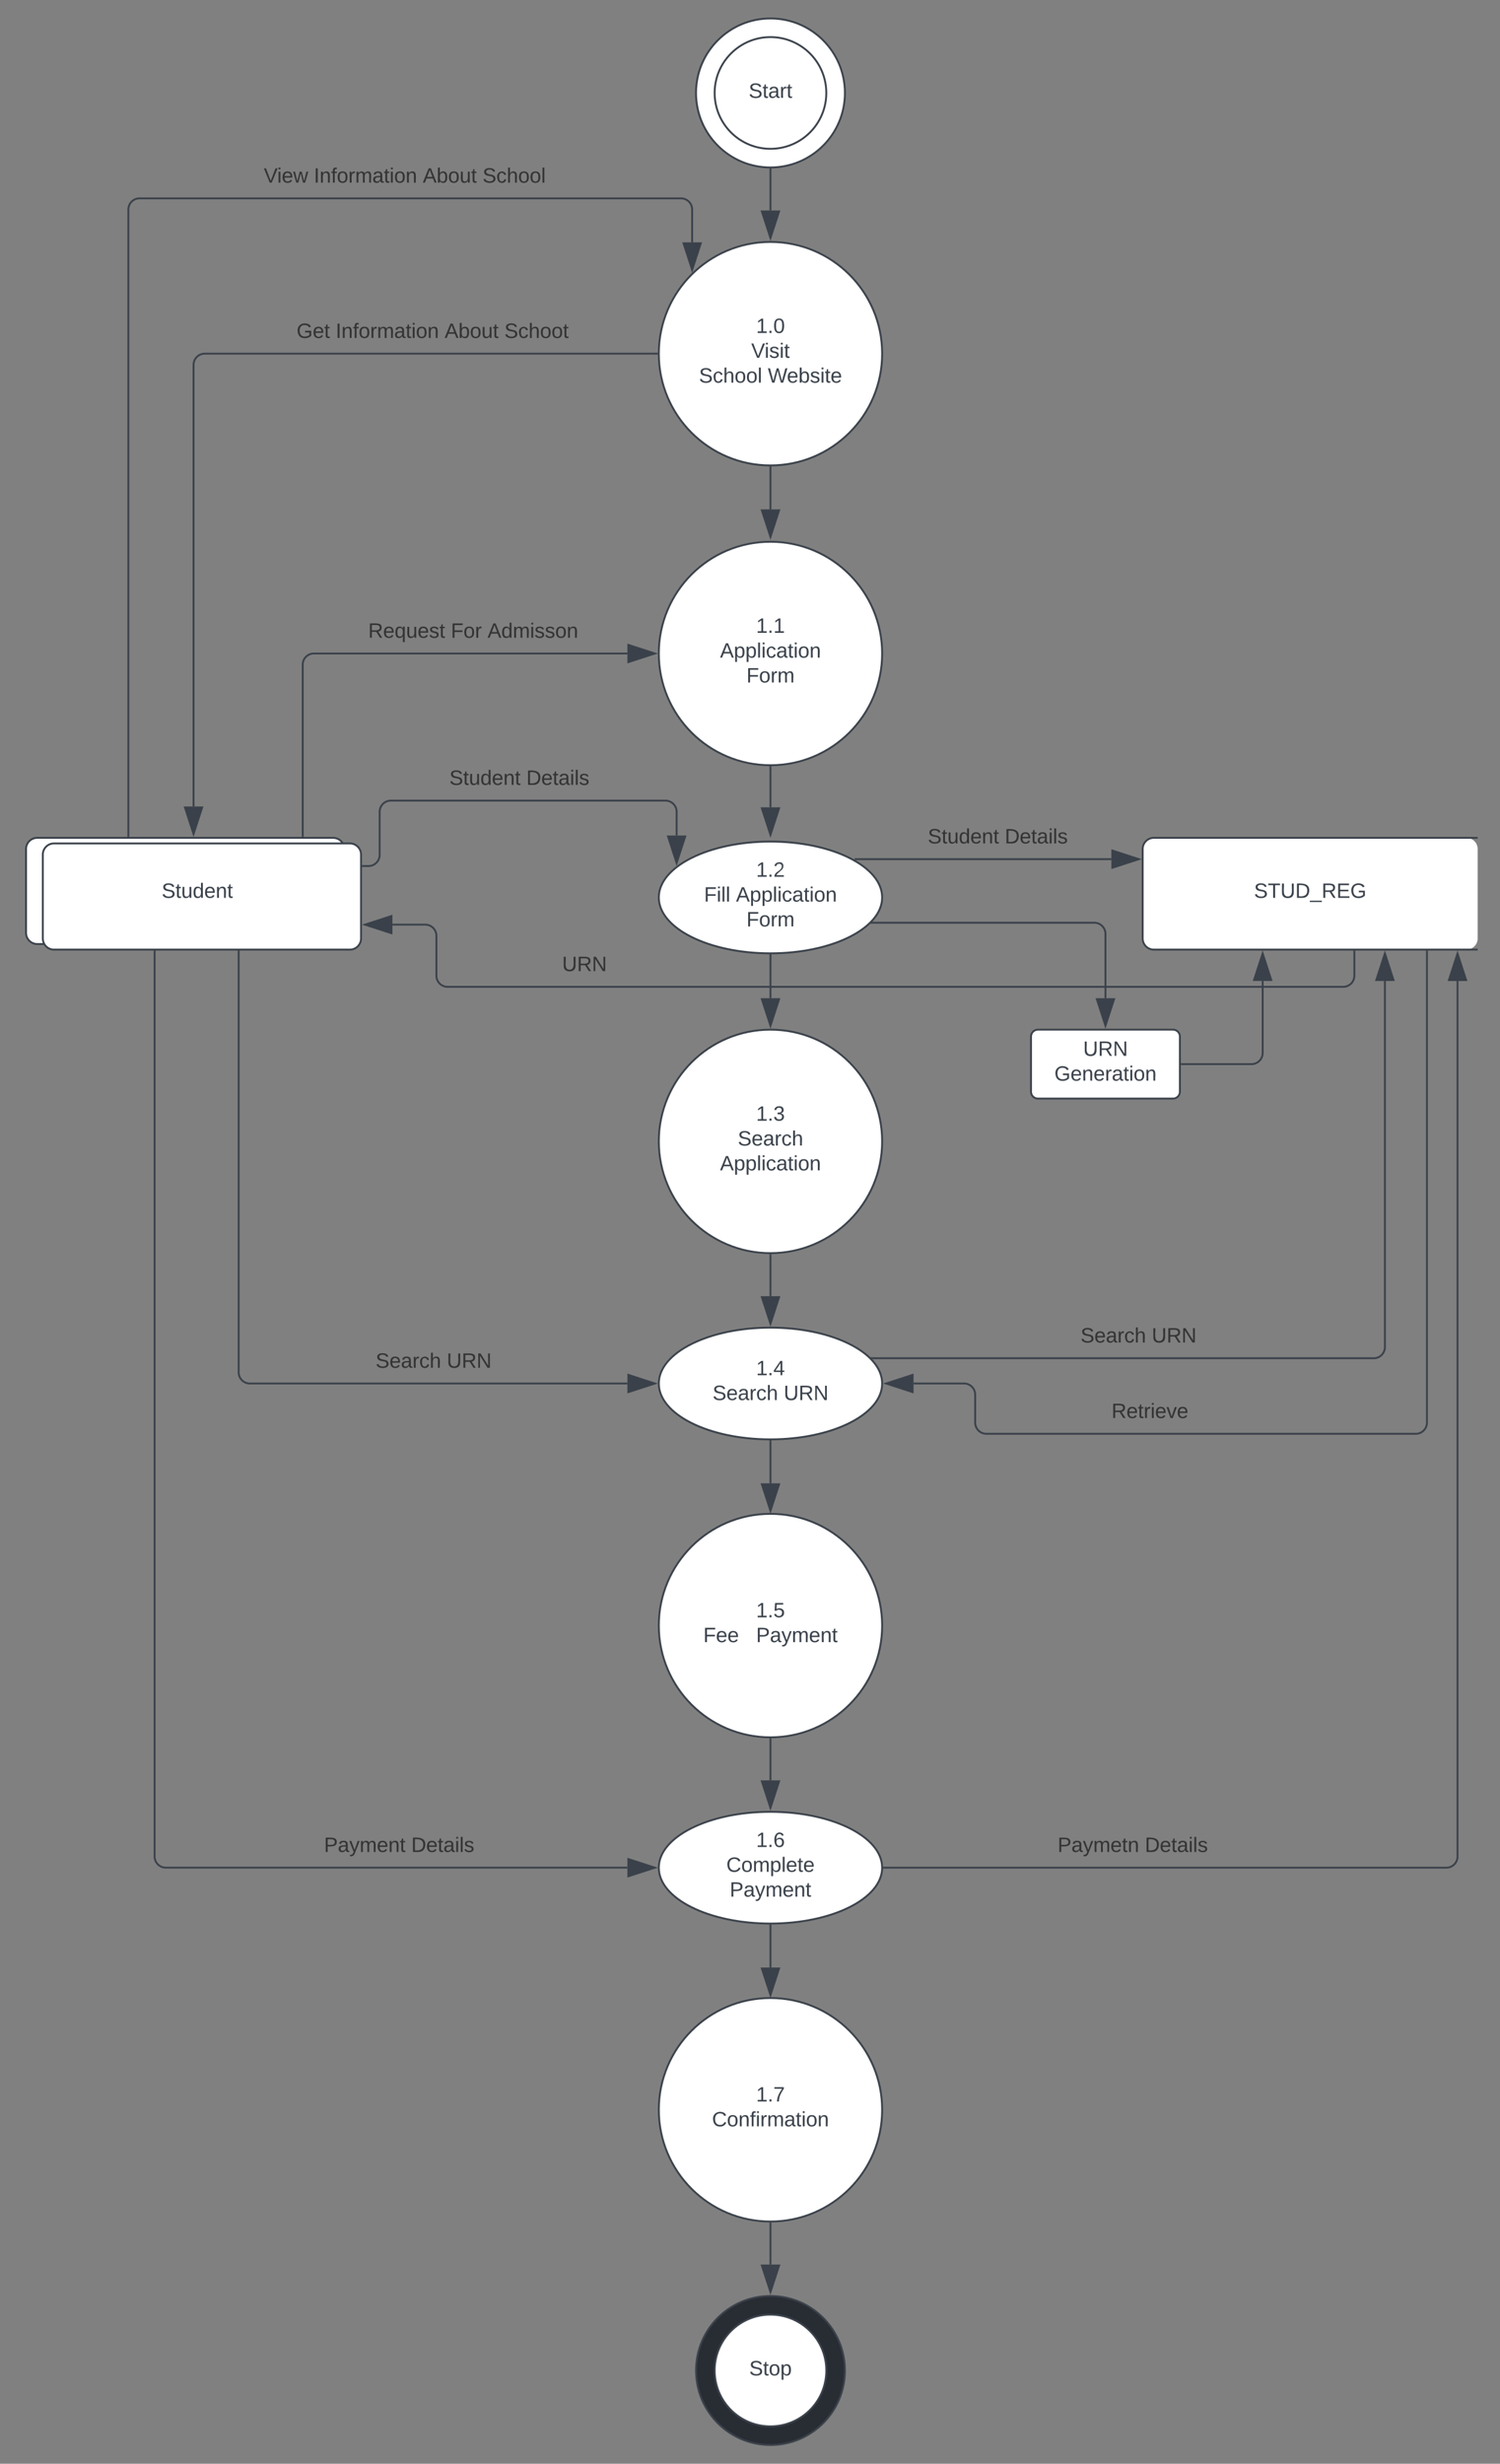 <svg xmlns="http://www.w3.org/2000/svg" xmlns:xlink="http://www.w3.org/1999/xlink" xmlns:lucid="lucid" width="806" height="1323"><rect width="100%" height="100%" fill="#808080" stroke="none"/><g transform="translate(-926 0)" lucid:page-tab-id="0_0"><path d="M1380 49.92c0 22.1-17.9 40-40 40s-40-17.9-40-40 17.9-40 40-40 40 17.9 40 40z" stroke="#3a414a" fill="#fff"/><path d="M1370 49.92c0 16.57-13.43 30-30 30s-30-13.43-30-30 13.43-30 30-30 30 13.43 30 30z" stroke="#3a414a" fill="#fff"/><use xlink:href="#a" transform="matrix(1,0,0,1,1315,24.917) translate(13.287 27.639)"/><path d="M1340 90.92v22.1" stroke="#3a414a" fill="none"/><path d="M1340 90.42l.5-.02v.53h-1v-.54z" stroke="#3a414a" stroke-width=".05" fill="#3a414a"/><path d="M1340 127.8l-4.64-14.27h9.28z" stroke="#3a414a" fill="#3a414a"/><path d="M1400 189.92c0 33.13-26.86 60-60 60s-60-26.87-60-60c0-33.14 26.86-60 60-60s60 26.86 60 60z" stroke="#3a414a" fill="#fff"/><use xlink:href="#b" transform="matrix(1,0,0,1,1300,129.917) translate(32.284 48.889)"/><use xlink:href="#c" transform="matrix(1,0,0,1,1300,129.917) translate(29.645 62.222)"/><use xlink:href="#d" transform="matrix(1,0,0,1,1300,129.917) translate(1.574 75.556)"/><use xlink:href="#e" transform="matrix(1,0,0,1,1300,129.917) translate(38.58 75.556)"/><path d="M1340 250.92v22.6" stroke="#3a414a" fill="none"/><path d="M1340 250.42l.5-.02v.53h-1v-.53z" stroke="#3a414a" stroke-width=".05" fill="#3a414a"/><path d="M1340 288.3l-4.64-14.27h9.28z" stroke="#3a414a" fill="#3a414a"/><path d="M1400 612.92c0 33.13-26.86 60-60 60s-60-26.87-60-60c0-33.14 26.86-60 60-60s60 26.86 60 60z" stroke="#3a414a" fill="#fff"/><use xlink:href="#f" transform="matrix(1,0,0,1,1300,552.917) translate(32.284 48.889)"/><use xlink:href="#g" transform="matrix(1,0,0,1,1300,552.917) translate(22.423 62.222)"/><use xlink:href="#h" transform="matrix(1,0,0,1,1300,552.917) translate(12.886 75.556)"/><path d="M1340 673.92v22.1" stroke="#3a414a" fill="none"/><path d="M1340 673.42l.5-.02v.53h-1v-.53z" stroke="#3a414a" stroke-width=".05" fill="#3a414a"/><path d="M1340 710.8l-4.64-14.27h9.28z" stroke="#3a414a" fill="#3a414a"/><path d="M1400 742.92c0 16.57-26.86 30-60 30s-60-13.43-60-30 26.86-30 60-30 60 13.43 60 30z" stroke="#3a414a" fill="#fff"/><use xlink:href="#i" transform="matrix(1,0,0,1,1300,712.917) translate(32.284 25.556)"/><use xlink:href="#j" transform="matrix(1,0,0,1,1300,712.917) translate(8.889 38.889)"/><use xlink:href="#k" transform="matrix(1,0,0,1,1300,712.917) translate(47.13 38.889)"/><path d="M1340 773.92v22.6" stroke="#3a414a" fill="none"/><path d="M1340 773.42l.5-.02v.53h-1v-.53z" stroke="#3a414a" stroke-width=".05" fill="#3a414a"/><path d="M1340 811.3l-4.64-14.27h9.28z" stroke="#3a414a" fill="#3a414a"/><path d="M1400 872.92c0 33.13-26.86 60-60 60s-60-26.87-60-60c0-33.14 26.86-60 60-60s60 26.86 60 60z" stroke="#3a414a" fill="#fff"/><use xlink:href="#l" transform="matrix(1,0,0,1,1300,812.917) translate(32.284 55.556)"/><use xlink:href="#m" transform="matrix(1,0,0,1,1300,812.917) translate(3.92 68.889)"/><use xlink:href="#n" transform="matrix(1,0,0,1,1300,812.917) translate(32.284 68.889)"/><path d="M1340 933.92v22.1" stroke="#3a414a" fill="none"/><path d="M1340 933.42l.5-.02v.53h-1v-.53z" stroke="#3a414a" stroke-width=".05" fill="#3a414a"/><path d="M1340 970.8l-4.64-14.27h9.28z" stroke="#3a414a" fill="#3a414a"/><path d="M1400 1002.92c0 16.57-26.86 30-60 30s-60-13.43-60-30 26.86-30 60-30 60 13.43 60 30z" stroke="#3a414a" fill="#fff"/><use xlink:href="#o" transform="matrix(1,0,0,1,1300,972.917) translate(32.284 18.889)"/><use xlink:href="#p" transform="matrix(1,0,0,1,1300,972.917) translate(16.281 32.222)"/><use xlink:href="#n" transform="matrix(1,0,0,1,1300,972.917) translate(18.102 45.556)"/><path d="M1340 1033.92v22.6" stroke="#3a414a" fill="none"/><path d="M1340 1033.42l.5-.02v.53h-1v-.53z" stroke="#3a414a" stroke-width=".05" fill="#3a414a"/><path d="M1340 1071.3l-4.64-14.27h9.28z" stroke="#3a414a" fill="#3a414a"/><path d="M1400 1132.92c0 33.13-26.86 60-60 60s-60-26.87-60-60c0-33.14 26.86-60 60-60s60 26.86 60 60z" stroke="#3a414a" fill="#fff"/><use xlink:href="#q" transform="matrix(1,0,0,1,1300,1072.917) translate(32.284 55.556)"/><use xlink:href="#r" transform="matrix(1,0,0,1,1300,1072.917) translate(8.596 68.889)"/><path d="M1340 1193.92v22.1" stroke="#3a414a" fill="none"/><path d="M1340 1193.42l.5-.02v.53h-1v-.53z" stroke="#3a414a" stroke-width=".05" fill="#3a414a"/><path d="M1340 1230.8l-4.64-14.27h9.28z" stroke="#3a414a" fill="#3a414a"/><path d="M1380 1272.92c0 22.1-17.9 40-40 40s-40-17.9-40-40 17.9-40 40-40 40 17.9 40 40z" stroke="#3a414a" fill="#282c33"/><path d="M1370 1272.92c0 16.57-13.43 30-30 30s-30-13.43-30-30 13.43-30 30-30 30 13.43 30 30z" stroke="#3a414a" fill="#fff"/><use xlink:href="#s" transform="matrix(1,0,0,1,1315,1247.917) translate(13.58 27.639)"/><path d="M940 455.92a6 6 0 0 1 6-6h159a6 6 0 0 1 6 6v45a6 6 0 0 1-6 6H946a6 6 0 0 1-6-6z" stroke="#3a414a" fill="#fff"/><path d="M949 458.92a6 6 0 0 1 6-6h159a6 6 0 0 1 6 6v45a6 6 0 0 1-6 6H955a6 6 0 0 1-6-6z" stroke="#3a414a" fill="#fff"/><use xlink:href="#t" transform="matrix(1,0,0,1,962,449.917) translate(50.864 32.222)"/><path d="M994.97 448.97V112.52a6 6 0 0 1 6-6h290.95a6 6 0 0 1 6 6v17.62" stroke="#3a414a" fill="none"/><path d="M995.47 449.47h-1v-.5h1z" stroke="#3a414a" stroke-width=".05" fill="#3a414a"/><path d="M1297.92 144.9l-4.64-14.26h9.27z" stroke="#3a414a" fill="#3a414a"/><use xlink:href="#u" transform="matrix(1,0,0,1,1067.75,89.188) translate(0 8.889)"/><use xlink:href="#v" transform="matrix(1,0,0,1,1067.75,89.188) translate(26.883 8.889)"/><use xlink:href="#w" transform="matrix(1,0,0,1,1067.75,89.188) translate(85.432 8.889)"/><use xlink:href="#x" transform="matrix(1,0,0,1,1067.75,89.188) translate(117.531 8.889)"/><path d="M1279 189.92h-243a6 6 0 0 0-6 6v237.15" stroke="#3a414a" fill="none"/><path d="M1279.5 189.92l.02.5h-.53v-1h.52z" stroke="#3a414a" stroke-width=".05" fill="#3a414a"/><path d="M1030 447.83l-4.64-14.26h9.28z" stroke="#3a414a" fill="#3a414a"/><use xlink:href="#y" transform="matrix(1,0,0,1,1085.372,172.584) translate(0 8.889)"/><use xlink:href="#v" transform="matrix(1,0,0,1,1085.372,172.584) translate(20.988 8.889)"/><use xlink:href="#w" transform="matrix(1,0,0,1,1085.372,172.584) translate(79.537 8.889)"/><use xlink:href="#z" transform="matrix(1,0,0,1,1085.372,172.584) translate(111.636 8.889)"/><path d="M1400 350.92c0 33.13-26.86 60-60 60s-60-26.87-60-60c0-33.14 26.86-60 60-60s60 26.86 60 60z" stroke="#3a414a" fill="#fff"/><use xlink:href="#A" transform="matrix(1,0,0,1,1300,290.917) translate(32.284 48.889)"/><use xlink:href="#B" transform="matrix(1,0,0,1,1300,290.917) translate(12.886 62.222)"/><use xlink:href="#C" transform="matrix(1,0,0,1,1300,290.917) translate(27.083 75.556)"/><path d="M1340 411.92v21.6" stroke="#3a414a" fill="none"/><path d="M1340 411.42l.5-.02v.53h-1v-.53z" stroke="#3a414a" stroke-width=".05" fill="#3a414a"/><path d="M1340 448.3l-4.64-14.27h9.28z" stroke="#3a414a" fill="#3a414a"/><path d="M1400 481.92c0 16.57-26.86 30-60 30s-60-13.43-60-30 26.86-30 60-30 60 13.43 60 30z" stroke="#3a414a" fill="#fff"/><use xlink:href="#D" transform="matrix(1,0,0,1,1300,451.917) translate(32.284 18.889)"/><use xlink:href="#E" transform="matrix(1,0,0,1,1300,451.917) translate(4.306 32.222)"/><use xlink:href="#B" transform="matrix(1,0,0,1,1300,451.917) translate(21.466 32.222)"/><use xlink:href="#C" transform="matrix(1,0,0,1,1300,451.917) translate(27.083 45.556)"/><path d="M1340 512.92v23.1" stroke="#3a414a" fill="none"/><path d="M1340 512.42l.5-.02v.53h-1v-.53z" stroke="#3a414a" stroke-width=".05" fill="#3a414a"/><path d="M1340 550.8l-4.64-14.27h9.28z" stroke="#3a414a" fill="#3a414a"/><path d="M1088.66 448.92v-92a6 6 0 0 1 6-6h168.46" stroke="#3a414a" fill="none"/><path d="M1089.16 449.42h-1v-.5h1z" stroke="#3a414a" stroke-width=".05" fill="#3a414a"/><path d="M1277.88 350.92l-14.26 4.63v-9.27z" stroke="#3a414a" fill="#3a414a"/><use xlink:href="#F" transform="matrix(1,0,0,1,1123.847,333.584) translate(0 8.889)"/><use xlink:href="#G" transform="matrix(1,0,0,1,1123.847,333.584) translate(44.414 8.889)"/><use xlink:href="#H" transform="matrix(1,0,0,1,1123.847,333.584) translate(64.105 8.889)"/><path d="M1120.94 465.04h3.06a6 6 0 0 0 6-6v-23.12a6 6 0 0 1 6-6h147.57a6 6 0 0 1 6 6v12.73" stroke="#3a414a" fill="none"/><path d="M1120.95 465.54h-.5v-1h.5z" stroke="#3a414a" stroke-width=".05" fill="#3a414a"/><path d="M1289.57 463.42l-4.63-14.27h9.27z" stroke="#3a414a" fill="#3a414a"/><use xlink:href="#I" transform="matrix(1,0,0,1,1167.451,412.584) translate(0 8.889)"/><use xlink:href="#J" transform="matrix(1,0,0,1,1167.451,412.584) translate(41.358 8.889)"/><path d="M1540 455.92a6 6 0 0 1 6-6h168a6 6 0 0 1 6 6v48a6 6 0 0 1-6 6h-168a6 6 0 0 1-6-6z" fill="#fff"/><path d="M1720 449.92h-174a6 6 0 0 0-6 6v48a6 6 0 0 0 6 6h174" stroke="#3a414a" fill="none"/><use xlink:href="#K" transform="matrix(1,0,0,1,1576,461.917) translate(23.815 20.222)"/><path d="M1385.22 461.36h137.96" stroke="#3a414a" fill="none"/><path stroke="#3a414a" stroke-width=".05" fill="#3a414a"/><path d="M1537.95 461.36l-14.27 4.63v-9.28z" stroke="#3a414a" fill="#3a414a"/><use xlink:href="#I" transform="matrix(1,0,0,1,1424.532,444.022) translate(0 8.889)"/><use xlink:href="#J" transform="matrix(1,0,0,1,1424.532,444.022) translate(41.358 8.889)"/><path d="M1394.68 495.5H1514a6 6 0 0 1 6 6v34.53" stroke="#3a414a" fill="none"/><path d="M1394.7 496h-1.03l1-1h.02z" stroke="#3a414a" stroke-width=".05" fill="#3a414a"/><path d="M1520 550.8l-4.64-14.27h9.28z" stroke="#3a414a" fill="#3a414a"/><path d="M1556.3 552.92c2.04 0 3.7 1.65 3.7 3.7v29.6c0 2.04-1.66 3.7-3.7 3.7h-72.6c-2.04 0-3.7-1.66-3.7-3.7v-29.6c0-2.05 1.66-3.7 3.7-3.7z" stroke="#3a414a" fill="#fff"/><use xlink:href="#L" transform="matrix(1,0,0,1,1500,552.917) translate(8.009 14.056)"/><use xlink:href="#M" transform="matrix(1,0,0,1,1500,552.917) translate(-7.438 27.389)"/><path d="M1561 571.42h37.47a6 6 0 0 0 6-6v-38.67" stroke="#3a414a" fill="none"/><path d="M1561 571.92h-.5v-1h.5z" stroke="#3a414a" stroke-width=".05" fill="#3a414a"/><path d="M1604.47 512l4.63 14.25h-9.27z" stroke="#3a414a" fill="#3a414a"/><path d="M1653.74 510.9v13.02a6 6 0 0 1-6 6H1166.5a6 6 0 0 1-6-6v-21.4a6 6 0 0 0-6-6h-17.63" stroke="#3a414a" fill="none"/><path d="M1654.24 510.4v.5h-1v-.5z" stroke="#3a414a" stroke-width=".05" fill="#3a414a"/><path d="M1122.1 496.52l14.27-4.64v9.27z" stroke="#3a414a" fill="#3a414a"/><g><use xlink:href="#N" transform="matrix(1,0,0,1,1228.055,512.584) translate(0 8.889)"/></g><path d="M1054.24 510.87v226.05a6 6 0 0 0 6 6h202.88" stroke="#3a414a" fill="none"/><path d="M1054.74 510.88h-1v-.5h1z" stroke="#3a414a" stroke-width=".05" fill="#3a414a"/><path d="M1277.88 742.92l-14.26 4.63v-9.27z" stroke="#3a414a" fill="#3a414a"/><g><use xlink:href="#O" transform="matrix(1,0,0,1,1127.839,725.584) translate(0 8.889)"/><use xlink:href="#P" transform="matrix(1,0,0,1,1127.839,725.584) translate(38.241 8.889)"/></g><path d="M1394.7 729.35h269.46a6 6 0 0 0 6-6V526.78" stroke="#3a414a" fill="none"/><path d="M1394.7 729.85l-1-1h1z" stroke="#3a414a" stroke-width=".05" fill="#3a414a"/><path d="M1670.16 512l4.63 14.28h-9.28z" stroke="#3a414a" fill="#3a414a"/><g><use xlink:href="#Q" transform="matrix(1,0,0,1,1506.627,712.012) translate(0 8.889)"/><use xlink:href="#R" transform="matrix(1,0,0,1,1506.627,712.012) translate(38.241 8.889)"/></g><path d="M1692.75 510.9v253.02a6 6 0 0 1-6 6H1456a6 6 0 0 1-6-6v-15a6 6 0 0 0-6-6h-27.12" stroke="#3a414a" fill="none"/><path d="M1693.25 510.4v.52h-1v-.5z" stroke="#3a414a" stroke-width=".05" fill="#3a414a"/><path d="M1402.12 742.92l14.26-4.64v9.27z" stroke="#3a414a" fill="#3a414a"/><g><use xlink:href="#S" transform="matrix(1,0,0,1,1523.265,752.584) translate(0 8.889)"/></g><path d="M1009.08 510.9V996.9a6 6 0 0 0 6 6h248.04" stroke="#3a414a" fill="none"/><path d="M1009.58 510.9h-1v-.5h1z" stroke="#3a414a" stroke-width=".05" fill="#3a414a"/><path d="M1277.88 1002.92l-14.26 4.63v-9.27z" stroke="#3a414a" fill="#3a414a"/><g><use xlink:href="#T" transform="matrix(1,0,0,1,1100.102,985.584) translate(0 8.889)"/><use xlink:href="#J" transform="matrix(1,0,0,1,1100.102,985.584) translate(46.883 8.889)"/></g><path d="M1401 1002.92h302.17a6 6 0 0 0 6-6V526.8" stroke="#3a414a" fill="none"/><path d="M1401 1003.42h-.52l.02-.5-.02-.5h.53z" stroke="#3a414a" stroke-width=".05" fill="#3a414a"/><path d="M1709.17 512.03l4.64 14.27h-9.26z" stroke="#3a414a" fill="#3a414a"/><g><use xlink:href="#U" transform="matrix(1,0,0,1,1494.288,985.584) translate(0 8.889)"/><use xlink:href="#J" transform="matrix(1,0,0,1,1494.288,985.584) translate(46.883 8.889)"/></g><defs><path fill="#3a414a" d="M185-189c-5-48-123-54-124 2 14 75 158 14 163 119 3 78-121 87-175 55-17-10-28-26-33-46l33-7c5 56 141 63 141-1 0-78-155-14-162-118-5-82 145-84 179-34 5 7 8 16 11 25" id="V"/><path fill="#3a414a" d="M59-47c-2 24 18 29 38 22v24C64 9 27 4 27-40v-127H5v-23h24l9-43h21v43h35v23H59v120" id="W"/><path fill="#3a414a" d="M141-36C126-15 110 5 73 4 37 3 15-17 15-53c-1-64 63-63 125-63 3-35-9-54-41-54-24 1-41 7-42 31l-33-3c5-37 33-52 76-52 45 0 72 20 72 64v82c-1 20 7 32 28 27v20c-31 9-61-2-59-35zM48-53c0 20 12 33 32 33 41-3 63-29 60-74-43 2-92-5-92 41" id="X"/><path fill="#3a414a" d="M114-163C36-179 61-72 57 0H25l-1-190h30c1 12-1 29 2 39 6-27 23-49 58-41v29" id="Y"/><g id="a"><use transform="matrix(0.031,0,0,0.031,0,0)" xlink:href="#V"/><use transform="matrix(0.031,0,0,0.031,7.407,0)" xlink:href="#W"/><use transform="matrix(0.031,0,0,0.031,10.494,0)" xlink:href="#X"/><use transform="matrix(0.031,0,0,0.031,16.667,0)" xlink:href="#Y"/><use transform="matrix(0.031,0,0,0.031,20.34,0)" xlink:href="#W"/></g><path fill="#3a414a" d="M27 0v-27h64v-190l-56 39v-29l58-41h29v221h61V0H27" id="Z"/><path fill="#3a414a" d="M33 0v-38h34V0H33" id="aa"/><path fill="#3a414a" d="M101-251c68 0 85 55 85 127S166 4 100 4C33 4 14-52 14-124c0-73 17-127 87-127zm-1 229c47 0 54-49 54-102s-4-102-53-102c-51 0-55 48-55 102 0 53 5 102 54 102" id="ab"/><g id="b"><use transform="matrix(0.031,0,0,0.031,0,0)" xlink:href="#Z"/><use transform="matrix(0.031,0,0,0.031,6.173,0)" xlink:href="#aa"/><use transform="matrix(0.031,0,0,0.031,9.259,0)" xlink:href="#ab"/></g><path fill="#3a414a" d="M137 0h-34L2-248h35l83 218 83-218h36" id="ac"/><path fill="#3a414a" d="M24-231v-30h32v30H24zM24 0v-190h32V0H24" id="ad"/><path fill="#3a414a" d="M135-143c-3-34-86-38-87 0 15 53 115 12 119 90S17 21 10-45l28-5c4 36 97 45 98 0-10-56-113-15-118-90-4-57 82-63 122-42 12 7 21 19 24 35" id="ae"/><g id="c"><use transform="matrix(0.031,0,0,0.031,0,0)" xlink:href="#ac"/><use transform="matrix(0.031,0,0,0.031,7.191,0)" xlink:href="#ad"/><use transform="matrix(0.031,0,0,0.031,9.63,0)" xlink:href="#ae"/><use transform="matrix(0.031,0,0,0.031,15.185,0)" xlink:href="#ad"/><use transform="matrix(0.031,0,0,0.031,17.623,0)" xlink:href="#W"/></g><path fill="#3a414a" d="M96-169c-40 0-48 33-48 73s9 75 48 75c24 0 41-14 43-38l32 2c-6 37-31 61-74 61-59 0-76-41-82-99-10-93 101-131 147-64 4 7 5 14 7 22l-32 3c-4-21-16-35-41-35" id="af"/><path fill="#3a414a" d="M106-169C34-169 62-67 57 0H25v-261h32l-1 103c12-21 28-36 61-36 89 0 53 116 60 194h-32v-121c2-32-8-49-39-48" id="ag"/><path fill="#3a414a" d="M100-194c62-1 85 37 85 99 1 63-27 99-86 99S16-35 15-95c0-66 28-99 85-99zM99-20c44 1 53-31 53-75 0-43-8-75-51-75s-53 32-53 75 10 74 51 75" id="ah"/><path fill="#3a414a" d="M24 0v-261h32V0H24" id="ai"/><g id="d"><use transform="matrix(0.031,0,0,0.031,0,0)" xlink:href="#V"/><use transform="matrix(0.031,0,0,0.031,7.407,0)" xlink:href="#af"/><use transform="matrix(0.031,0,0,0.031,12.963,0)" xlink:href="#ag"/><use transform="matrix(0.031,0,0,0.031,19.136,0)" xlink:href="#ah"/><use transform="matrix(0.031,0,0,0.031,25.309,0)" xlink:href="#ah"/><use transform="matrix(0.031,0,0,0.031,31.481,0)" xlink:href="#ai"/></g><path fill="#3a414a" d="M266 0h-40l-56-210L115 0H75L2-248h35L96-30l15-64 43-154h32l59 218 59-218h35" id="aj"/><path fill="#3a414a" d="M100-194c63 0 86 42 84 106H49c0 40 14 67 53 68 26 1 43-12 49-29l28 8c-11 28-37 45-77 45C44 4 14-33 15-96c1-61 26-98 85-98zm52 81c6-60-76-77-97-28-3 7-6 17-6 28h103" id="ak"/><path fill="#3a414a" d="M115-194c53 0 69 39 70 98 0 66-23 100-70 100C84 3 66-7 56-30L54 0H23l1-261h32v101c10-23 28-34 59-34zm-8 174c40 0 45-34 45-75 0-40-5-75-45-74-42 0-51 32-51 76 0 43 10 73 51 73" id="al"/><g id="e"><use transform="matrix(0.031,0,0,0.031,0,0)" xlink:href="#aj"/><use transform="matrix(0.031,0,0,0.031,10.247,0)" xlink:href="#ak"/><use transform="matrix(0.031,0,0,0.031,16.42,0)" xlink:href="#al"/><use transform="matrix(0.031,0,0,0.031,22.593,0)" xlink:href="#ae"/><use transform="matrix(0.031,0,0,0.031,28.148,0)" xlink:href="#ad"/><use transform="matrix(0.031,0,0,0.031,30.586,0)" xlink:href="#W"/><use transform="matrix(0.031,0,0,0.031,33.673,0)" xlink:href="#ak"/></g><path fill="#3a414a" d="M126-127c33 6 58 20 58 59 0 88-139 92-164 29-3-8-5-16-6-25l32-3c6 27 21 44 54 44 32 0 52-15 52-46 0-38-36-46-79-43v-28c39 1 72-4 72-42 0-27-17-43-46-43-28 0-47 15-49 41l-32-3c6-42 35-63 81-64 48-1 79 21 79 65 0 36-21 52-52 59" id="am"/><g id="f"><use transform="matrix(0.031,0,0,0.031,0,0)" xlink:href="#Z"/><use transform="matrix(0.031,0,0,0.031,6.173,0)" xlink:href="#aa"/><use transform="matrix(0.031,0,0,0.031,9.259,0)" xlink:href="#am"/></g><g id="g"><use transform="matrix(0.031,0,0,0.031,0,0)" xlink:href="#V"/><use transform="matrix(0.031,0,0,0.031,7.407,0)" xlink:href="#ak"/><use transform="matrix(0.031,0,0,0.031,13.58,0)" xlink:href="#X"/><use transform="matrix(0.031,0,0,0.031,19.753,0)" xlink:href="#Y"/><use transform="matrix(0.031,0,0,0.031,23.426,0)" xlink:href="#af"/><use transform="matrix(0.031,0,0,0.031,28.981,0)" xlink:href="#ag"/></g><path fill="#3a414a" d="M205 0l-28-72H64L36 0H1l101-248h38L239 0h-34zm-38-99l-47-123c-12 45-31 82-46 123h93" id="an"/><path fill="#3a414a" d="M115-194c55 1 70 41 70 98S169 2 115 4C84 4 66-9 55-30l1 105H24l-1-265h31l2 30c10-21 28-34 59-34zm-8 174c40 0 45-34 45-75s-6-73-45-74c-42 0-51 32-51 76 0 43 10 73 51 73" id="ao"/><path fill="#3a414a" d="M117-194c89-4 53 116 60 194h-32v-121c0-31-8-49-39-48C34-167 62-67 57 0H25l-1-190h30c1 10-1 24 2 32 11-22 29-35 61-36" id="ap"/><g id="h"><use transform="matrix(0.031,0,0,0.031,0,0)" xlink:href="#an"/><use transform="matrix(0.031,0,0,0.031,7.407,0)" xlink:href="#ao"/><use transform="matrix(0.031,0,0,0.031,13.58,0)" xlink:href="#ao"/><use transform="matrix(0.031,0,0,0.031,19.753,0)" xlink:href="#ai"/><use transform="matrix(0.031,0,0,0.031,22.191,0)" xlink:href="#ad"/><use transform="matrix(0.031,0,0,0.031,24.63,0)" xlink:href="#af"/><use transform="matrix(0.031,0,0,0.031,30.185,0)" xlink:href="#X"/><use transform="matrix(0.031,0,0,0.031,36.358,0)" xlink:href="#W"/><use transform="matrix(0.031,0,0,0.031,39.444,0)" xlink:href="#ad"/><use transform="matrix(0.031,0,0,0.031,41.883,0)" xlink:href="#ah"/><use transform="matrix(0.031,0,0,0.031,48.056,0)" xlink:href="#ap"/></g><path fill="#3a414a" d="M155-56V0h-30v-56H8v-25l114-167h33v167h35v25h-35zm-30-156c-27 46-58 90-88 131h88v-131" id="aq"/><g id="i"><use transform="matrix(0.031,0,0,0.031,0,0)" xlink:href="#Z"/><use transform="matrix(0.031,0,0,0.031,6.173,0)" xlink:href="#aa"/><use transform="matrix(0.031,0,0,0.031,9.259,0)" xlink:href="#aq"/></g><g id="j"><use transform="matrix(0.031,0,0,0.031,0,0)" xlink:href="#V"/><use transform="matrix(0.031,0,0,0.031,7.407,0)" xlink:href="#ak"/><use transform="matrix(0.031,0,0,0.031,13.58,0)" xlink:href="#X"/><use transform="matrix(0.031,0,0,0.031,19.753,0)" xlink:href="#Y"/><use transform="matrix(0.031,0,0,0.031,23.426,0)" xlink:href="#af"/><use transform="matrix(0.031,0,0,0.031,28.981,0)" xlink:href="#ag"/></g><path fill="#3a414a" d="M232-93c-1 65-40 97-104 97C67 4 28-28 28-90v-158h33c8 89-33 224 67 224 102 0 64-133 71-224h33v155" id="ar"/><path fill="#3a414a" d="M233-177c-1 41-23 64-60 70L243 0h-38l-65-103H63V0H30v-248c88 3 205-21 203 71zM63-129c60-2 137 13 137-47 0-61-80-42-137-45v92" id="as"/><path fill="#3a414a" d="M190 0L58-211 59 0H30v-248h39L202-35l-2-213h31V0h-41" id="at"/><g id="k"><use transform="matrix(0.031,0,0,0.031,0,0)" xlink:href="#ar"/><use transform="matrix(0.031,0,0,0.031,7.994,0)" xlink:href="#as"/><use transform="matrix(0.031,0,0,0.031,15.988,0)" xlink:href="#at"/></g><path fill="#3a414a" d="M54-142c48-35 137-8 131 61C196 18 31 33 14-55l32-4c7 23 22 37 52 37 35-1 51-22 54-58 4-55-73-65-99-34H22l8-134h141v27H59" id="au"/><g id="l"><use transform="matrix(0.031,0,0,0.031,0,0)" xlink:href="#Z"/><use transform="matrix(0.031,0,0,0.031,6.173,0)" xlink:href="#aa"/><use transform="matrix(0.031,0,0,0.031,9.259,0)" xlink:href="#au"/></g><path fill="#3a414a" d="M63-220v92h138v28H63V0H30v-248h175v28H63" id="av"/><g id="m"><use transform="matrix(0.031,0,0,0.031,0,0)" xlink:href="#av"/><use transform="matrix(0.031,0,0,0.031,6.759,0)" xlink:href="#ak"/><use transform="matrix(0.031,0,0,0.031,12.932,0)" xlink:href="#ak"/></g><path fill="#3a414a" d="M30-248c87 1 191-15 191 75 0 78-77 80-158 76V0H30v-248zm33 125c57 0 124 11 124-50 0-59-68-47-124-48v98" id="aw"/><path fill="#3a414a" d="M179-190L93 31C79 59 56 82 12 73V49c39 6 53-20 64-50L1-190h34L92-34l54-156h33" id="ax"/><path fill="#3a414a" d="M210-169c-67 3-38 105-44 169h-31v-121c0-29-5-50-35-48C34-165 62-65 56 0H25l-1-190h30c1 10-1 24 2 32 10-44 99-50 107 0 11-21 27-35 58-36 85-2 47 119 55 194h-31v-121c0-29-5-49-35-48" id="ay"/><g id="n"><use transform="matrix(0.031,0,0,0.031,0,0)" xlink:href="#aw"/><use transform="matrix(0.031,0,0,0.031,7.407,0)" xlink:href="#X"/><use transform="matrix(0.031,0,0,0.031,13.58,0)" xlink:href="#ax"/><use transform="matrix(0.031,0,0,0.031,19.136,0)" xlink:href="#ay"/><use transform="matrix(0.031,0,0,0.031,28.364,0)" xlink:href="#ak"/><use transform="matrix(0.031,0,0,0.031,34.537,0)" xlink:href="#ap"/><use transform="matrix(0.031,0,0,0.031,40.71,0)" xlink:href="#W"/></g><path fill="#3a414a" d="M110-160c48 1 74 30 74 79 0 53-28 85-80 85-65 0-83-55-86-122-5-90 50-162 133-122 14 7 22 21 27 39l-31 6c-5-40-67-38-82-6-9 19-15 44-15 74 11-20 30-34 60-33zm-7 138c34 0 49-23 49-58s-16-56-50-56c-29 0-50 16-49 49 1 36 15 65 50 65" id="az"/><g id="o"><use transform="matrix(0.031,0,0,0.031,0,0)" xlink:href="#Z"/><use transform="matrix(0.031,0,0,0.031,6.173,0)" xlink:href="#aa"/><use transform="matrix(0.031,0,0,0.031,9.259,0)" xlink:href="#az"/></g><path fill="#3a414a" d="M212-179c-10-28-35-45-73-45-59 0-87 40-87 99 0 60 29 101 89 101 43 0 62-24 78-52l27 14C228-24 195 4 139 4 59 4 22-46 18-125c-6-104 99-153 187-111 19 9 31 26 39 46" id="aA"/><g id="p"><use transform="matrix(0.031,0,0,0.031,0,0)" xlink:href="#aA"/><use transform="matrix(0.031,0,0,0.031,7.994,0)" xlink:href="#ah"/><use transform="matrix(0.031,0,0,0.031,14.167,0)" xlink:href="#ay"/><use transform="matrix(0.031,0,0,0.031,23.395,0)" xlink:href="#ao"/><use transform="matrix(0.031,0,0,0.031,29.568,0)" xlink:href="#ai"/><use transform="matrix(0.031,0,0,0.031,32.006,0)" xlink:href="#ak"/><use transform="matrix(0.031,0,0,0.031,38.179,0)" xlink:href="#W"/><use transform="matrix(0.031,0,0,0.031,41.265,0)" xlink:href="#ak"/></g><path fill="#3a414a" d="M64 0c3-98 48-159 88-221H18v-27h164v26C143-157 98-101 97 0H64" id="aB"/><g id="q"><use transform="matrix(0.031,0,0,0.031,0,0)" xlink:href="#Z"/><use transform="matrix(0.031,0,0,0.031,6.173,0)" xlink:href="#aa"/><use transform="matrix(0.031,0,0,0.031,9.259,0)" xlink:href="#aB"/></g><path fill="#3a414a" d="M101-234c-31-9-42 10-38 44h38v23H63V0H32v-167H5v-23h27c-7-52 17-82 69-68v24" id="aC"/><g id="r"><use transform="matrix(0.031,0,0,0.031,0,0)" xlink:href="#aA"/><use transform="matrix(0.031,0,0,0.031,7.994,0)" xlink:href="#ah"/><use transform="matrix(0.031,0,0,0.031,14.167,0)" xlink:href="#ap"/><use transform="matrix(0.031,0,0,0.031,20.34,0)" xlink:href="#aC"/><use transform="matrix(0.031,0,0,0.031,23.426,0)" xlink:href="#ad"/><use transform="matrix(0.031,0,0,0.031,25.864,0)" xlink:href="#Y"/><use transform="matrix(0.031,0,0,0.031,29.537,0)" xlink:href="#ay"/><use transform="matrix(0.031,0,0,0.031,38.765,0)" xlink:href="#X"/><use transform="matrix(0.031,0,0,0.031,44.938,0)" xlink:href="#W"/><use transform="matrix(0.031,0,0,0.031,48.025,0)" xlink:href="#ad"/><use transform="matrix(0.031,0,0,0.031,50.463,0)" xlink:href="#ah"/><use transform="matrix(0.031,0,0,0.031,56.636,0)" xlink:href="#ap"/></g><g id="s"><use transform="matrix(0.031,0,0,0.031,0,0)" xlink:href="#V"/><use transform="matrix(0.031,0,0,0.031,7.407,0)" xlink:href="#W"/><use transform="matrix(0.031,0,0,0.031,10.494,0)" xlink:href="#ah"/><use transform="matrix(0.031,0,0,0.031,16.667,0)" xlink:href="#ao"/></g><path fill="#3a414a" d="M84 4C-5 8 30-112 23-190h32v120c0 31 7 50 39 49 72-2 45-101 50-169h31l1 190h-30c-1-10 1-25-2-33-11 22-28 36-60 37" id="aD"/><path fill="#3a414a" d="M85-194c31 0 48 13 60 33l-1-100h32l1 261h-30c-2-10 0-23-3-31C134-8 116 4 85 4 32 4 16-35 15-94c0-66 23-100 70-100zm9 24c-40 0-46 34-46 75 0 40 6 74 45 74 42 0 51-32 51-76 0-42-9-74-50-73" id="aE"/><g id="t"><use transform="matrix(0.031,0,0,0.031,0,0)" xlink:href="#V"/><use transform="matrix(0.031,0,0,0.031,7.407,0)" xlink:href="#W"/><use transform="matrix(0.031,0,0,0.031,10.494,0)" xlink:href="#aD"/><use transform="matrix(0.031,0,0,0.031,16.667,0)" xlink:href="#aE"/><use transform="matrix(0.031,0,0,0.031,22.84,0)" xlink:href="#ak"/><use transform="matrix(0.031,0,0,0.031,29.012,0)" xlink:href="#ap"/><use transform="matrix(0.031,0,0,0.031,35.185,0)" xlink:href="#W"/></g><path fill="#333" d="M137 0h-34L2-248h35l83 218 83-218h36" id="aF"/><path fill="#333" d="M24-231v-30h32v30H24zM24 0v-190h32V0H24" id="aG"/><path fill="#333" d="M100-194c63 0 86 42 84 106H49c0 40 14 67 53 68 26 1 43-12 49-29l28 8c-11 28-37 45-77 45C44 4 14-33 15-96c1-61 26-98 85-98zm52 81c6-60-76-77-97-28-3 7-6 17-6 28h103" id="aH"/><path fill="#333" d="M206 0h-36l-40-164L89 0H53L-1-190h32L70-26l43-164h34l41 164 42-164h31" id="aI"/><g id="u"><use transform="matrix(0.031,0,0,0.031,0,0)" xlink:href="#aF"/><use transform="matrix(0.031,0,0,0.031,7.191,0)" xlink:href="#aG"/><use transform="matrix(0.031,0,0,0.031,9.63,0)" xlink:href="#aH"/><use transform="matrix(0.031,0,0,0.031,15.802,0)" xlink:href="#aI"/></g><path fill="#333" d="M33 0v-248h34V0H33" id="aJ"/><path fill="#333" d="M117-194c89-4 53 116 60 194h-32v-121c0-31-8-49-39-48C34-167 62-67 57 0H25l-1-190h30c1 10-1 24 2 32 11-22 29-35 61-36" id="aK"/><path fill="#333" d="M101-234c-31-9-42 10-38 44h38v23H63V0H32v-167H5v-23h27c-7-52 17-82 69-68v24" id="aL"/><path fill="#333" d="M100-194c62-1 85 37 85 99 1 63-27 99-86 99S16-35 15-95c0-66 28-99 85-99zM99-20c44 1 53-31 53-75 0-43-8-75-51-75s-53 32-53 75 10 74 51 75" id="aM"/><path fill="#333" d="M114-163C36-179 61-72 57 0H25l-1-190h30c1 12-1 29 2 39 6-27 23-49 58-41v29" id="aN"/><path fill="#333" d="M210-169c-67 3-38 105-44 169h-31v-121c0-29-5-50-35-48C34-165 62-65 56 0H25l-1-190h30c1 10-1 24 2 32 10-44 99-50 107 0 11-21 27-35 58-36 85-2 47 119 55 194h-31v-121c0-29-5-49-35-48" id="aO"/><path fill="#333" d="M141-36C126-15 110 5 73 4 37 3 15-17 15-53c-1-64 63-63 125-63 3-35-9-54-41-54-24 1-41 7-42 31l-33-3c5-37 33-52 76-52 45 0 72 20 72 64v82c-1 20 7 32 28 27v20c-31 9-61-2-59-35zM48-53c0 20 12 33 32 33 41-3 63-29 60-74-43 2-92-5-92 41" id="aP"/><path fill="#333" d="M59-47c-2 24 18 29 38 22v24C64 9 27 4 27-40v-127H5v-23h24l9-43h21v43h35v23H59v120" id="aQ"/><g id="v"><use transform="matrix(0.031,0,0,0.031,0,0)" xlink:href="#aJ"/><use transform="matrix(0.031,0,0,0.031,3.086,0)" xlink:href="#aK"/><use transform="matrix(0.031,0,0,0.031,9.259,0)" xlink:href="#aL"/><use transform="matrix(0.031,0,0,0.031,12.346,0)" xlink:href="#aM"/><use transform="matrix(0.031,0,0,0.031,18.519,0)" xlink:href="#aN"/><use transform="matrix(0.031,0,0,0.031,22.191,0)" xlink:href="#aO"/><use transform="matrix(0.031,0,0,0.031,31.42,0)" xlink:href="#aP"/><use transform="matrix(0.031,0,0,0.031,37.593,0)" xlink:href="#aQ"/><use transform="matrix(0.031,0,0,0.031,40.679,0)" xlink:href="#aG"/><use transform="matrix(0.031,0,0,0.031,43.117,0)" xlink:href="#aM"/><use transform="matrix(0.031,0,0,0.031,49.29,0)" xlink:href="#aK"/></g><path fill="#333" d="M205 0l-28-72H64L36 0H1l101-248h38L239 0h-34zm-38-99l-47-123c-12 45-31 82-46 123h93" id="aR"/><path fill="#333" d="M115-194c53 0 69 39 70 98 0 66-23 100-70 100C84 3 66-7 56-30L54 0H23l1-261h32v101c10-23 28-34 59-34zm-8 174c40 0 45-34 45-75 0-40-5-75-45-74-42 0-51 32-51 76 0 43 10 73 51 73" id="aS"/><path fill="#333" d="M84 4C-5 8 30-112 23-190h32v120c0 31 7 50 39 49 72-2 45-101 50-169h31l1 190h-30c-1-10 1-25-2-33-11 22-28 36-60 37" id="aT"/><g id="w"><use transform="matrix(0.031,0,0,0.031,0,0)" xlink:href="#aR"/><use transform="matrix(0.031,0,0,0.031,7.407,0)" xlink:href="#aS"/><use transform="matrix(0.031,0,0,0.031,13.58,0)" xlink:href="#aM"/><use transform="matrix(0.031,0,0,0.031,19.753,0)" xlink:href="#aT"/><use transform="matrix(0.031,0,0,0.031,25.926,0)" xlink:href="#aQ"/></g><path fill="#333" d="M185-189c-5-48-123-54-124 2 14 75 158 14 163 119 3 78-121 87-175 55-17-10-28-26-33-46l33-7c5 56 141 63 141-1 0-78-155-14-162-118-5-82 145-84 179-34 5 7 8 16 11 25" id="aU"/><path fill="#333" d="M96-169c-40 0-48 33-48 73s9 75 48 75c24 0 41-14 43-38l32 2c-6 37-31 61-74 61-59 0-76-41-82-99-10-93 101-131 147-64 4 7 5 14 7 22l-32 3c-4-21-16-35-41-35" id="aV"/><path fill="#333" d="M106-169C34-169 62-67 57 0H25v-261h32l-1 103c12-21 28-36 61-36 89 0 53 116 60 194h-32v-121c2-32-8-49-39-48" id="aW"/><path fill="#333" d="M24 0v-261h32V0H24" id="aX"/><g id="x"><use transform="matrix(0.031,0,0,0.031,0,0)" xlink:href="#aU"/><use transform="matrix(0.031,0,0,0.031,7.407,0)" xlink:href="#aV"/><use transform="matrix(0.031,0,0,0.031,12.963,0)" xlink:href="#aW"/><use transform="matrix(0.031,0,0,0.031,19.136,0)" xlink:href="#aM"/><use transform="matrix(0.031,0,0,0.031,25.309,0)" xlink:href="#aM"/><use transform="matrix(0.031,0,0,0.031,31.481,0)" xlink:href="#aX"/></g><path fill="#333" d="M143 4C61 4 22-44 18-125c-5-107 100-154 193-111 17 8 29 25 37 43l-32 9c-13-25-37-40-76-40-61 0-88 39-88 99 0 61 29 100 91 101 35 0 62-11 79-27v-45h-74v-28h105v86C228-13 192 4 143 4" id="aY"/><g id="y"><use transform="matrix(0.031,0,0,0.031,0,0)" xlink:href="#aY"/><use transform="matrix(0.031,0,0,0.031,8.642,0)" xlink:href="#aH"/><use transform="matrix(0.031,0,0,0.031,14.815,0)" xlink:href="#aQ"/></g><g id="z"><use transform="matrix(0.031,0,0,0.031,0,0)" xlink:href="#aU"/><use transform="matrix(0.031,0,0,0.031,7.407,0)" xlink:href="#aV"/><use transform="matrix(0.031,0,0,0.031,12.963,0)" xlink:href="#aW"/><use transform="matrix(0.031,0,0,0.031,19.136,0)" xlink:href="#aM"/><use transform="matrix(0.031,0,0,0.031,25.309,0)" xlink:href="#aM"/><use transform="matrix(0.031,0,0,0.031,31.481,0)" xlink:href="#aQ"/></g><g id="A"><use transform="matrix(0.031,0,0,0.031,0,0)" xlink:href="#Z"/><use transform="matrix(0.031,0,0,0.031,6.173,0)" xlink:href="#aa"/><use transform="matrix(0.031,0,0,0.031,9.259,0)" xlink:href="#Z"/></g><g id="B"><use transform="matrix(0.031,0,0,0.031,0,0)" xlink:href="#an"/><use transform="matrix(0.031,0,0,0.031,7.407,0)" xlink:href="#ao"/><use transform="matrix(0.031,0,0,0.031,13.58,0)" xlink:href="#ao"/><use transform="matrix(0.031,0,0,0.031,19.753,0)" xlink:href="#ai"/><use transform="matrix(0.031,0,0,0.031,22.191,0)" xlink:href="#ad"/><use transform="matrix(0.031,0,0,0.031,24.63,0)" xlink:href="#af"/><use transform="matrix(0.031,0,0,0.031,30.185,0)" xlink:href="#X"/><use transform="matrix(0.031,0,0,0.031,36.358,0)" xlink:href="#W"/><use transform="matrix(0.031,0,0,0.031,39.444,0)" xlink:href="#ad"/><use transform="matrix(0.031,0,0,0.031,41.883,0)" xlink:href="#ah"/><use transform="matrix(0.031,0,0,0.031,48.056,0)" xlink:href="#ap"/></g><g id="C"><use transform="matrix(0.031,0,0,0.031,0,0)" xlink:href="#av"/><use transform="matrix(0.031,0,0,0.031,6.759,0)" xlink:href="#ah"/><use transform="matrix(0.031,0,0,0.031,12.932,0)" xlink:href="#Y"/><use transform="matrix(0.031,0,0,0.031,16.605,0)" xlink:href="#ay"/></g><path fill="#3a414a" d="M101-251c82-7 93 87 43 132L82-64C71-53 59-42 53-27h129V0H18c2-99 128-94 128-182 0-28-16-43-45-43s-46 15-49 41l-32-3c6-41 34-60 81-64" id="aZ"/><g id="D"><use transform="matrix(0.031,0,0,0.031,0,0)" xlink:href="#Z"/><use transform="matrix(0.031,0,0,0.031,6.173,0)" xlink:href="#aa"/><use transform="matrix(0.031,0,0,0.031,9.259,0)" xlink:href="#aZ"/></g><g id="E"><use transform="matrix(0.031,0,0,0.031,0,0)" xlink:href="#av"/><use transform="matrix(0.031,0,0,0.031,6.759,0)" xlink:href="#ad"/><use transform="matrix(0.031,0,0,0.031,9.198,0)" xlink:href="#ai"/><use transform="matrix(0.031,0,0,0.031,11.636,0)" xlink:href="#ai"/></g><path fill="#333" d="M233-177c-1 41-23 64-60 70L243 0h-38l-65-103H63V0H30v-248c88 3 205-21 203 71zM63-129c60-2 137 13 137-47 0-61-80-42-137-45v92" id="ba"/><path fill="#333" d="M145-31C134-9 116 4 85 4 32 4 16-35 15-94c0-59 17-99 70-100 32-1 48 14 60 33 0-11-1-24 2-32h30l-1 268h-32zM93-21c41 0 51-33 51-76s-8-73-50-73c-40 0-46 35-46 75s5 74 45 74" id="bb"/><path fill="#333" d="M135-143c-3-34-86-38-87 0 15 53 115 12 119 90S17 21 10-45l28-5c4 36 97 45 98 0-10-56-113-15-118-90-4-57 82-63 122-42 12 7 21 19 24 35" id="bc"/><g id="F"><use transform="matrix(0.031,0,0,0.031,0,0)" xlink:href="#ba"/><use transform="matrix(0.031,0,0,0.031,7.994,0)" xlink:href="#aH"/><use transform="matrix(0.031,0,0,0.031,14.167,0)" xlink:href="#bb"/><use transform="matrix(0.031,0,0,0.031,20.34,0)" xlink:href="#aT"/><use transform="matrix(0.031,0,0,0.031,26.512,0)" xlink:href="#aH"/><use transform="matrix(0.031,0,0,0.031,32.685,0)" xlink:href="#bc"/><use transform="matrix(0.031,0,0,0.031,38.241,0)" xlink:href="#aQ"/></g><path fill="#333" d="M63-220v92h138v28H63V0H30v-248h175v28H63" id="bd"/><g id="G"><use transform="matrix(0.031,0,0,0.031,0,0)" xlink:href="#bd"/><use transform="matrix(0.031,0,0,0.031,6.759,0)" xlink:href="#aM"/><use transform="matrix(0.031,0,0,0.031,12.932,0)" xlink:href="#aN"/></g><path fill="#333" d="M85-194c31 0 48 13 60 33l-1-100h32l1 261h-30c-2-10 0-23-3-31C134-8 116 4 85 4 32 4 16-35 15-94c0-66 23-100 70-100zm9 24c-40 0-46 34-46 75 0 40 6 74 45 74 42 0 51-32 51-76 0-42-9-74-50-73" id="be"/><g id="H"><use transform="matrix(0.031,0,0,0.031,0,0)" xlink:href="#aR"/><use transform="matrix(0.031,0,0,0.031,7.407,0)" xlink:href="#be"/><use transform="matrix(0.031,0,0,0.031,13.58,0)" xlink:href="#aO"/><use transform="matrix(0.031,0,0,0.031,22.809,0)" xlink:href="#aG"/><use transform="matrix(0.031,0,0,0.031,25.247,0)" xlink:href="#bc"/><use transform="matrix(0.031,0,0,0.031,30.802,0)" xlink:href="#bc"/><use transform="matrix(0.031,0,0,0.031,36.358,0)" xlink:href="#aM"/><use transform="matrix(0.031,0,0,0.031,42.531,0)" xlink:href="#aK"/></g><g id="I"><use transform="matrix(0.031,0,0,0.031,0,0)" xlink:href="#aU"/><use transform="matrix(0.031,0,0,0.031,7.407,0)" xlink:href="#aQ"/><use transform="matrix(0.031,0,0,0.031,10.494,0)" xlink:href="#aT"/><use transform="matrix(0.031,0,0,0.031,16.667,0)" xlink:href="#be"/><use transform="matrix(0.031,0,0,0.031,22.84,0)" xlink:href="#aH"/><use transform="matrix(0.031,0,0,0.031,29.012,0)" xlink:href="#aK"/><use transform="matrix(0.031,0,0,0.031,35.185,0)" xlink:href="#aQ"/></g><path fill="#333" d="M30-248c118-7 216 8 213 122C240-48 200 0 122 0H30v-248zM63-27c89 8 146-16 146-99s-60-101-146-95v194" id="bf"/><g id="J"><use transform="matrix(0.031,0,0,0.031,0,0)" xlink:href="#bf"/><use transform="matrix(0.031,0,0,0.031,7.994,0)" xlink:href="#aH"/><use transform="matrix(0.031,0,0,0.031,14.167,0)" xlink:href="#aQ"/><use transform="matrix(0.031,0,0,0.031,17.253,0)" xlink:href="#aP"/><use transform="matrix(0.031,0,0,0.031,23.426,0)" xlink:href="#aG"/><use transform="matrix(0.031,0,0,0.031,25.864,0)" xlink:href="#aX"/><use transform="matrix(0.031,0,0,0.031,28.302,0)" xlink:href="#bc"/></g><path fill="#3a414a" d="M127-220V0H93v-220H8v-28h204v28h-85" id="bg"/><path fill="#3a414a" d="M30-248c118-7 216 8 213 122C240-48 200 0 122 0H30v-248zM63-27c89 8 146-16 146-99s-60-101-146-95v194" id="bh"/><path fill="#3a414a" d="M-5 72V49h209v23H-5" id="bi"/><path fill="#3a414a" d="M30 0v-248h187v28H63v79h144v27H63v87h162V0H30" id="bj"/><path fill="#3a414a" d="M143 4C61 4 22-44 18-125c-5-107 100-154 193-111 17 8 29 25 37 43l-32 9c-13-25-37-40-76-40-61 0-88 39-88 99 0 61 29 100 91 101 35 0 62-11 79-27v-45h-74v-28h105v86C228-13 192 4 143 4" id="bk"/><g id="K"><use transform="matrix(0.031,0,0,0.031,0,0)" xlink:href="#V"/><use transform="matrix(0.031,0,0,0.031,7.407,0)" xlink:href="#bg"/><use transform="matrix(0.031,0,0,0.031,14.167,0)" xlink:href="#ar"/><use transform="matrix(0.031,0,0,0.031,22.16,0)" xlink:href="#bh"/><use transform="matrix(0.031,0,0,0.031,30.154,0)" xlink:href="#bi"/><use transform="matrix(0.031,0,0,0.031,36.327,0)" xlink:href="#as"/><use transform="matrix(0.031,0,0,0.031,44.321,0)" xlink:href="#bj"/><use transform="matrix(0.031,0,0,0.031,51.728,0)" xlink:href="#bk"/></g><g id="L"><use transform="matrix(0.031,0,0,0.031,0,0)" xlink:href="#ar"/><use transform="matrix(0.031,0,0,0.031,7.994,0)" xlink:href="#as"/><use transform="matrix(0.031,0,0,0.031,15.988,0)" xlink:href="#at"/></g><g id="M"><use transform="matrix(0.031,0,0,0.031,0,0)" xlink:href="#bk"/><use transform="matrix(0.031,0,0,0.031,8.642,0)" xlink:href="#ak"/><use transform="matrix(0.031,0,0,0.031,14.815,0)" xlink:href="#ap"/><use transform="matrix(0.031,0,0,0.031,20.988,0)" xlink:href="#ak"/><use transform="matrix(0.031,0,0,0.031,27.16,0)" xlink:href="#Y"/><use transform="matrix(0.031,0,0,0.031,30.833,0)" xlink:href="#X"/><use transform="matrix(0.031,0,0,0.031,37.006,0)" xlink:href="#W"/><use transform="matrix(0.031,0,0,0.031,40.093,0)" xlink:href="#ad"/><use transform="matrix(0.031,0,0,0.031,42.531,0)" xlink:href="#ah"/><use transform="matrix(0.031,0,0,0.031,48.704,0)" xlink:href="#ap"/></g><path fill="#333" d="M232-93c-1 65-40 97-104 97C67 4 28-28 28-90v-158h33c8 89-33 224 67 224 102 0 64-133 71-224h33v155" id="bl"/><path fill="#333" d="M190 0L58-211 59 0H30v-248h39L202-35l-2-213h31V0h-41" id="bm"/><g id="N"><use transform="matrix(0.031,0,0,0.031,0,0)" xlink:href="#bl"/><use transform="matrix(0.031,0,0,0.031,7.994,0)" xlink:href="#ba"/><use transform="matrix(0.031,0,0,0.031,15.988,0)" xlink:href="#bm"/></g><g id="O"><use transform="matrix(0.031,0,0,0.031,0,0)" xlink:href="#aU"/><use transform="matrix(0.031,0,0,0.031,7.407,0)" xlink:href="#aH"/><use transform="matrix(0.031,0,0,0.031,13.58,0)" xlink:href="#aP"/><use transform="matrix(0.031,0,0,0.031,19.753,0)" xlink:href="#aN"/><use transform="matrix(0.031,0,0,0.031,23.426,0)" xlink:href="#aV"/><use transform="matrix(0.031,0,0,0.031,28.981,0)" xlink:href="#aW"/></g><g id="P"><use transform="matrix(0.031,0,0,0.031,0,0)" xlink:href="#bl"/><use transform="matrix(0.031,0,0,0.031,7.994,0)" xlink:href="#ba"/><use transform="matrix(0.031,0,0,0.031,15.988,0)" xlink:href="#bm"/></g><g id="Q"><use transform="matrix(0.031,0,0,0.031,0,0)" xlink:href="#aU"/><use transform="matrix(0.031,0,0,0.031,7.407,0)" xlink:href="#aH"/><use transform="matrix(0.031,0,0,0.031,13.58,0)" xlink:href="#aP"/><use transform="matrix(0.031,0,0,0.031,19.753,0)" xlink:href="#aN"/><use transform="matrix(0.031,0,0,0.031,23.426,0)" xlink:href="#aV"/><use transform="matrix(0.031,0,0,0.031,28.981,0)" xlink:href="#aW"/></g><g id="R"><use transform="matrix(0.031,0,0,0.031,0,0)" xlink:href="#bl"/><use transform="matrix(0.031,0,0,0.031,7.994,0)" xlink:href="#ba"/><use transform="matrix(0.031,0,0,0.031,15.988,0)" xlink:href="#bm"/></g><path fill="#333" d="M108 0H70L1-190h34L89-25l56-165h34" id="bn"/><g id="S"><use transform="matrix(0.031,0,0,0.031,0,0)" xlink:href="#ba"/><use transform="matrix(0.031,0,0,0.031,7.994,0)" xlink:href="#aH"/><use transform="matrix(0.031,0,0,0.031,14.167,0)" xlink:href="#aQ"/><use transform="matrix(0.031,0,0,0.031,17.253,0)" xlink:href="#aN"/><use transform="matrix(0.031,0,0,0.031,20.926,0)" xlink:href="#aG"/><use transform="matrix(0.031,0,0,0.031,23.364,0)" xlink:href="#aH"/><use transform="matrix(0.031,0,0,0.031,29.537,0)" xlink:href="#bn"/><use transform="matrix(0.031,0,0,0.031,35.093,0)" xlink:href="#aH"/></g><path fill="#333" d="M30-248c87 1 191-15 191 75 0 78-77 80-158 76V0H30v-248zm33 125c57 0 124 11 124-50 0-59-68-47-124-48v98" id="bo"/><path fill="#333" d="M179-190L93 31C79 59 56 82 12 73V49c39 6 53-20 64-50L1-190h34L92-34l54-156h33" id="bp"/><g id="T"><use transform="matrix(0.031,0,0,0.031,0,0)" xlink:href="#bo"/><use transform="matrix(0.031,0,0,0.031,7.407,0)" xlink:href="#aP"/><use transform="matrix(0.031,0,0,0.031,13.58,0)" xlink:href="#bp"/><use transform="matrix(0.031,0,0,0.031,19.136,0)" xlink:href="#aO"/><use transform="matrix(0.031,0,0,0.031,28.364,0)" xlink:href="#aH"/><use transform="matrix(0.031,0,0,0.031,34.537,0)" xlink:href="#aK"/><use transform="matrix(0.031,0,0,0.031,40.71,0)" xlink:href="#aQ"/></g><g id="U"><use transform="matrix(0.031,0,0,0.031,0,0)" xlink:href="#bo"/><use transform="matrix(0.031,0,0,0.031,7.407,0)" xlink:href="#aP"/><use transform="matrix(0.031,0,0,0.031,13.58,0)" xlink:href="#bp"/><use transform="matrix(0.031,0,0,0.031,19.136,0)" xlink:href="#aO"/><use transform="matrix(0.031,0,0,0.031,28.364,0)" xlink:href="#aH"/><use transform="matrix(0.031,0,0,0.031,34.537,0)" xlink:href="#aQ"/><use transform="matrix(0.031,0,0,0.031,37.623,0)" xlink:href="#aK"/></g></defs></g></svg>